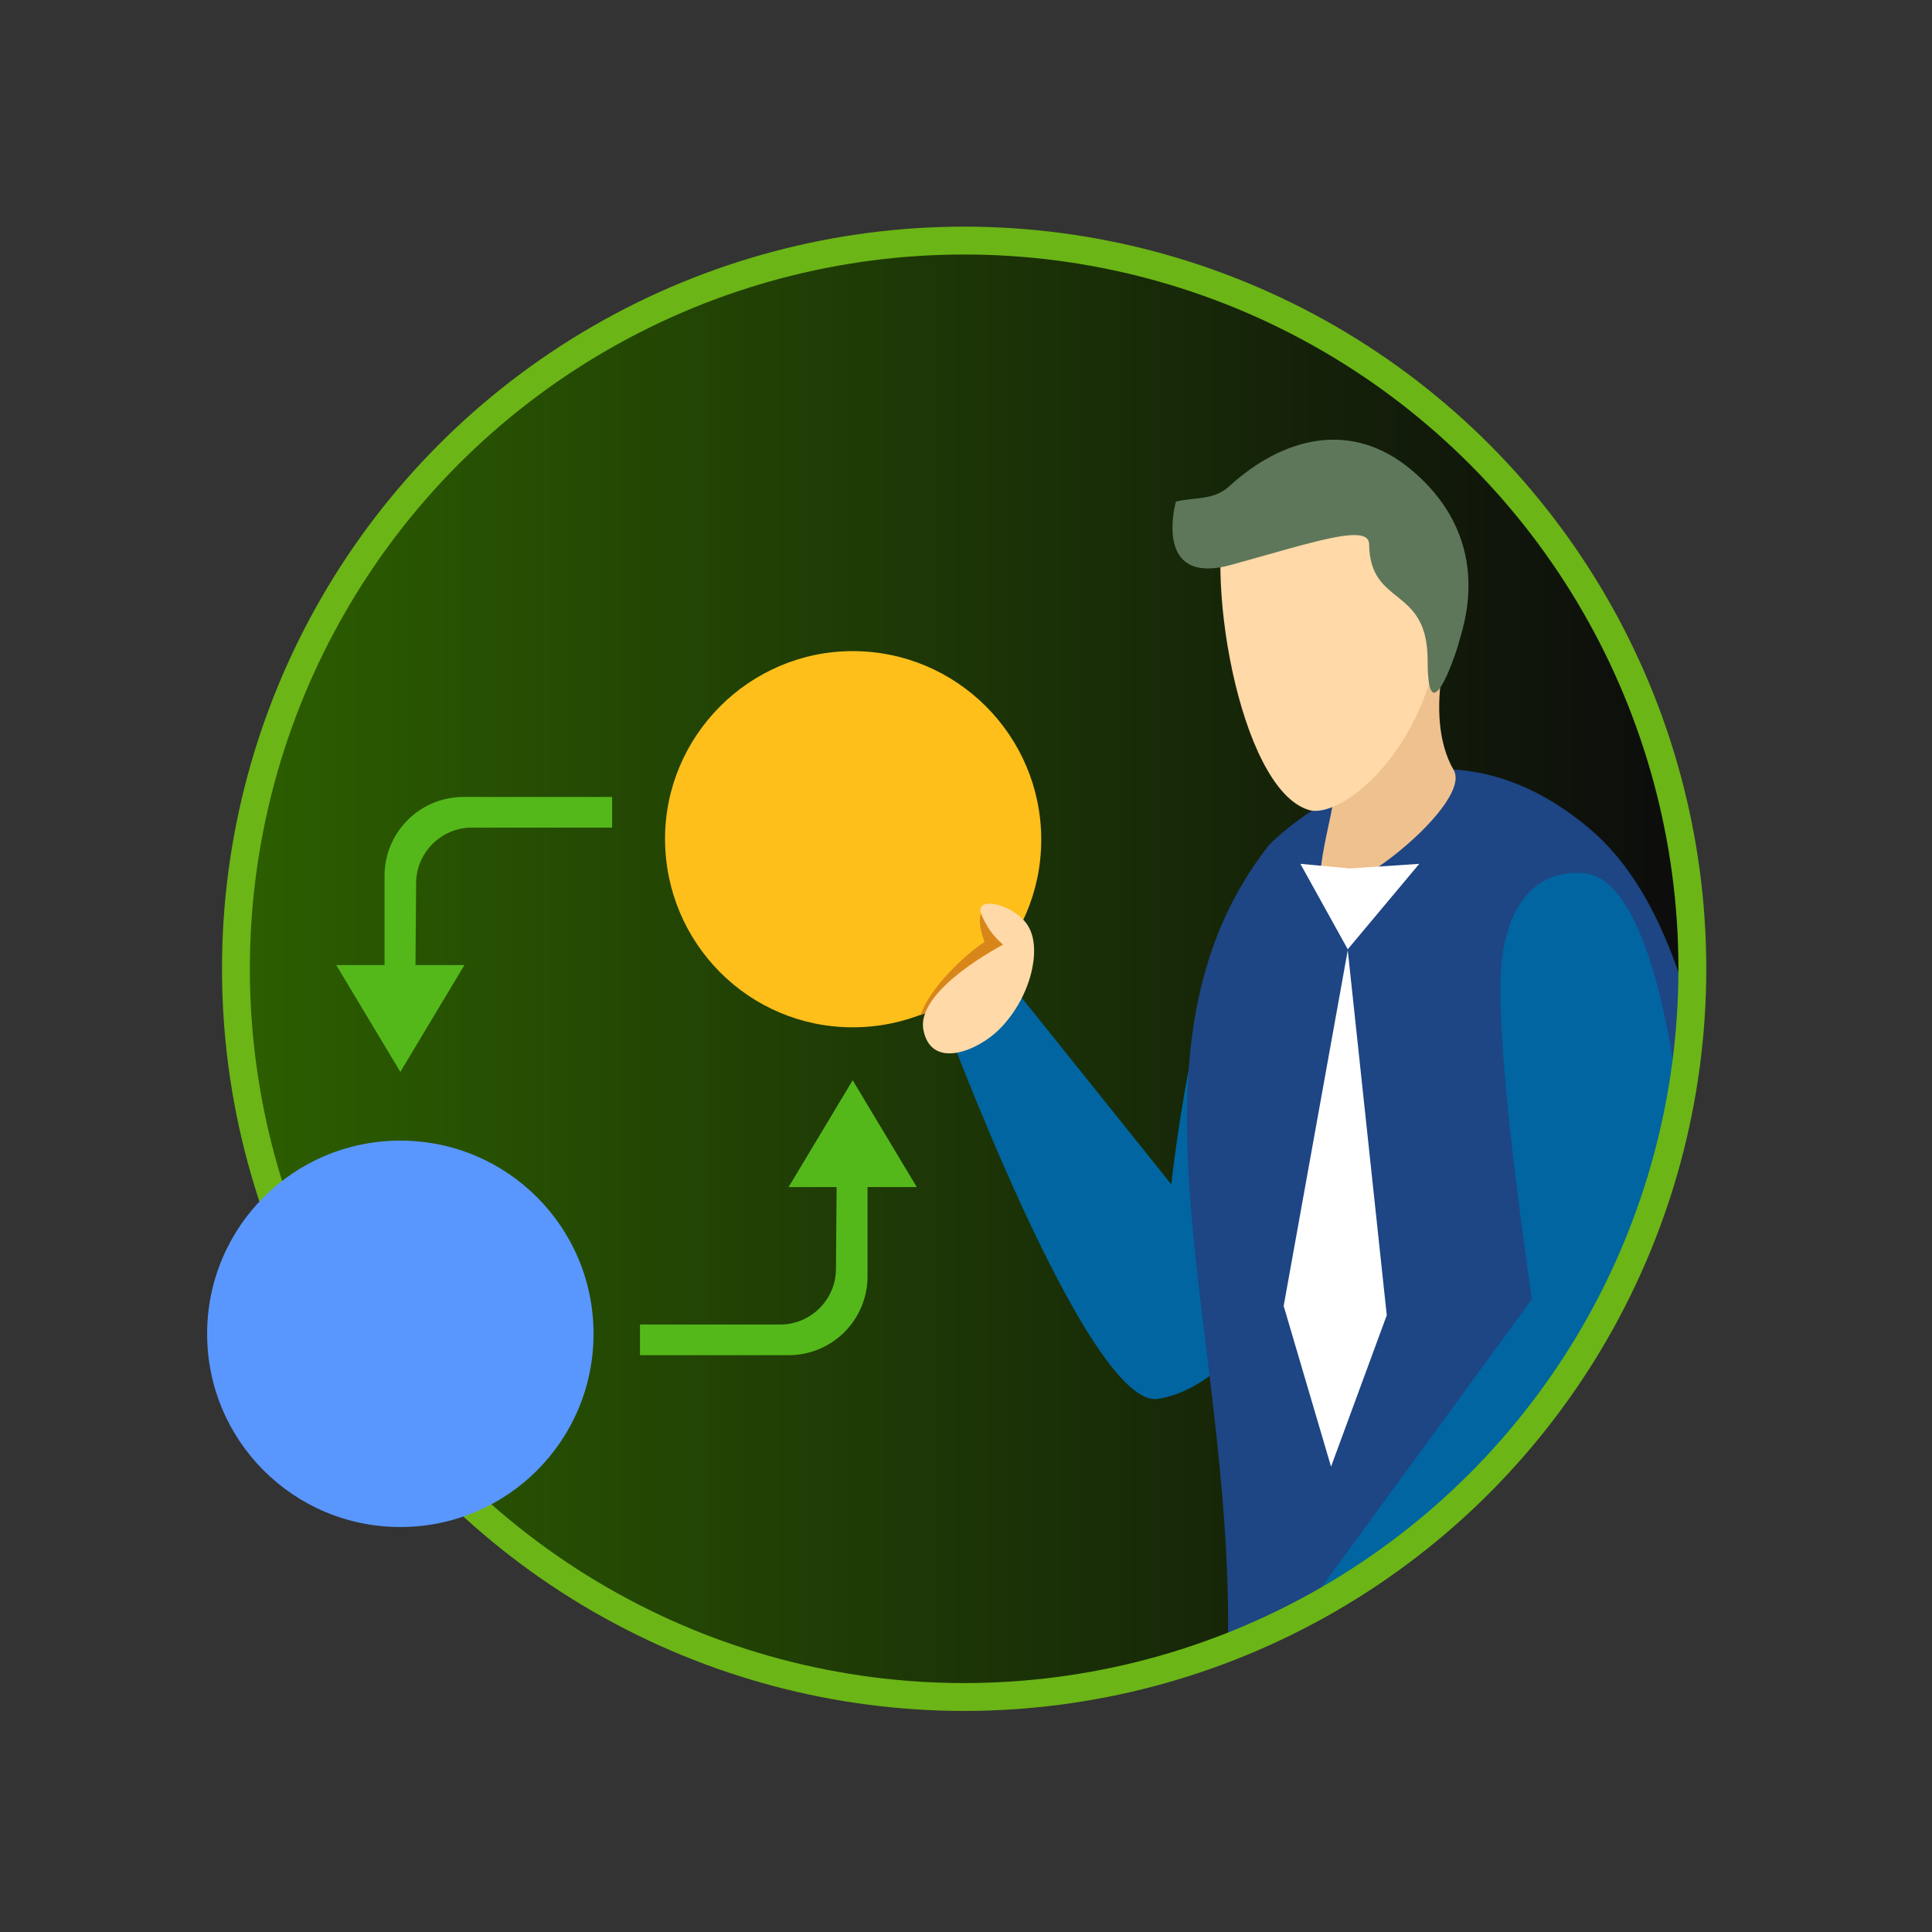 <?xml version="1.0" encoding="utf-8"?>
<!-- Generator: Adobe Illustrator 26.2.1, SVG Export Plug-In . SVG Version: 6.00 Build 0)  -->
<svg version="1.1" id="Trader" xmlns="http://www.w3.org/2000/svg" xmlns:xlink="http://www.w3.org/1999/xlink" x="0px" y="0px"
	 viewBox="0 0 208 208" style="enable-background:new 0 0 208 208;" xml:space="preserve">
<rect x="0" y="0" width="208" height="208" fill="#333333" stroke="none"/>
<style type="text/css">
	     .outerRing {
			transform-origin: 50% 50%;
            opacity: 1;
            transform: scale(0.9, 0.9);
			fill: #5AA800;
        }
		.ring1 {
            animation: animRing 4s ease-out infinite;
        }
		
		.ring2 {
            animation: animRing 4s ease-out infinite;
			animation-delay:3s;
        }

	        @keyframes animRing {
            0% {
          		transform: scale(0.9, 0.9);
                opacity: 1;
            }
			80% {
          	
            opacity: 0;
            }
			100% {
          	transform: scale(1.2, 1.2);
             opacity: 0; 
            }
		}
</style>
            <defs>
                <linearGradient id="gradient">
                <stop offset="0%" stop-color="#2c5e00">
                <animate attributeName="stop-color" values="#2c5e00; #0c0c0c; #2c5e00" dur="4s" repeatCount="indefinite"></animate>
            </stop>

            <stop offset="100%" stop-color="#0c0c0c">
                <animate attributeName="stop-color" values="#0c0c0c; #2c5e00; #0c0c0c" dur="4s" repeatCount="indefinite"></animate>
            </stop>
                </linearGradient>
            </defs>

<circle id="outer_x5F_ring" class="outerRing ring1" cx="104" cy="104" r="86"/>
<circle id="outer_x5F_ring" class="outerRing ring2" cx="104" cy="104" r="86" />
<path id="bg" fill="url(#gradient)" d="M182.2,104.3c0,43.3-35.1,78.4-78.4,78.4s-78.4-35.1-78.4-78.4s35.1-78.4,78.4-78.4
	S182.2,61,182.2,104.3L182.2,104.3"/>
<g id="illustration">
	<g>
		<defs>
			<path id="SVGID_1_" d="M25.6,104.3c0.1,43.1,35.2,77.9,78.3,77.8s77.9-35.2,77.8-78.3c-0.1-43-35-77.8-78-77.8
				C60.5,26,25.5,61.1,25.6,104.3"/>
		</defs>
		<clipPath id="SVGID_00000028316866584286516950000016119257309873252751_">
			<use xlink:href="#SVGID_1_"  style="overflow:visible;"/>
		</clipPath>
		
		<path id="Path_425_00000150098895449718765940000005050147592763374465_" style="clip-path:url(#SVGID_00000028316866584286516950000016119257309873252751_);fill:#0065A1;" d="
			M137.6,90.4c2.4-1.7,8.7-4.9,10.5,1.4c1.8,6.4-4.8,55.6-23.4,58.8c-7.6,1.3-23.6-42.3-23.6-42.3s0.6-2.4,3.6-7.5l21.4,26.7
			C126.1,127.5,129.4,96.4,137.6,90.4"/>
		
			<path id="Path_426_00000030465002822909222390000008572858481328063138_" style="clip-path:url(#SVGID_00000028316866584286516950000016119257309873252751_);fill:#1E4584;" d="
			M171,89.1c9.2,7.7,16.5,25.7,18.1,83.7c0.3,12.8-57.1,17.1-56.9,4.3c0.6-34-12.8-64.1,4.4-86.1C136.6,91,152.8,73.9,171,89.1"/>
		
			<path id="Path_427_00000079455412734500477120000013730196789013928886_" style="clip-path:url(#SVGID_00000028316866584286516950000016119257309873252751_);fill:#EFC18F;" d="
			M156.5,67.3c0,0-3.5,9.5,0,15.6c2.3,3.9-14.7,16.8-14.4,11.6c0.5-6.7,3.6-10.8,0-18.4L156.5,67.3z"/>
		
			<path id="Path_428_00000033369297827105652960000005513238613128319898_" style="clip-path:url(#SVGID_00000028316866584286516950000016119257309873252751_);fill:#FFFFFF;" d="
			M145.3,93.5L140,93l5.1,9.2l7.7-9.2L145.3,93.5z"/>
		
			<path id="Path_429_00000134208837010560847730000015742819200919236029_" style="clip-path:url(#SVGID_00000028316866584286516950000016119257309873252751_);fill:#FFD9A8;" d="
			M132.4,53.6c-3,7.2,0.9,31.3,8.5,33.6c3.3,1,12-5.7,14-17.9c0.8-5,0.7-13.7-6.4-19.3C145.2,47.5,140.2,50.5,132.4,53.6"/>
		
			<path id="Path_430_00000003822810424642482610000004892245030269678988_" style="clip-path:url(#SVGID_00000028316866584286516950000016119257309873252751_);fill:#5E775B;" d="
			M126.6,54c0,0-2.6,9.2,6,6.8c8.7-2.4,14.8-4.5,14.8-2.2c0.1,6.8,6.3,4.4,6.3,12.5s2.9-0.3,3.3-1.7c0.3-1.4,4.2-10.8-4.8-18.6
			c-6.8-5.9-14.3-3.5-19.8,1.5C130.7,53.9,128.7,53.5,126.6,54"/>
		
			<path id="Path_431_00000078751242600708756820000005694268848331298471_" style="clip-path:url(#SVGID_00000028316866584286516950000016119257309873252751_);fill:#EFC18F;" d="
			M139.4,176.5c0,0-16.6,5.4-11.3,6.9c5.3,1.5,9.8,2.4,15.6-3.9L139.4,176.5z"/>
		
			<path id="Path_432_00000005988704722149329780000001095792558578058139_" style="clip-path:url(#SVGID_00000028316866584286516950000016119257309873252751_);fill:#0065A1;" d="
			M161.6,104.3c0.3-4.7,2.4-10.8,8.9-10.3c11.3,0.9,13,50,10.9,57.5c-2.1,7.4-38.3,29-38.3,29s-4.5-0.2-4.5-4.6l26.3-36
			C165,139.9,161,114.5,161.6,104.3"/>
		
			<path id="Path_433_00000119819437882923509680000012086136797818766237_" style="clip-path:url(#SVGID_00000028316866584286516950000016119257309873252751_);fill:#FFFFFF;" d="
			M145.1,102.3l-6.9,38.3l5.1,17.3l6-16.3L145.1,102.3z"/>
		
			<path id="Path_434_00000170974190426507894120000003394723896123486341_" style="clip-path:url(#SVGID_00000028316866584286516950000016119257309873252751_);fill:#FFBF1A;" d="
			M112.1,90.4c0,11.2-9.1,20.2-20.3,20.2c-11.2,0-20.2-9.1-20.2-20.3c0-11.1,9.1-20.2,20.2-20.2C103,70.1,112.1,79.2,112.1,90.4
			L112.1,90.4"/>
		
			<path id="Path_435_00000057838125669890342250000000764466641048269497_" style="clip-path:url(#SVGID_00000028316866584286516950000016119257309873252751_);fill:#D8861A;" d="
			M99.1,109.3c4.7-1.8,8.6-5.4,10.8-9.9l-4.3-1c-0.4,1.1,0.4,3,0.4,3C104,102.7,100.1,106.3,99.1,109.3"/>
		
			<path id="Path_436_00000016774981109982989700000012127613456514096295_" style="clip-path:url(#SVGID_00000028316866584286516950000016119257309873252751_);fill:#FFD9A8;" d="
			M107.7,110.7c3.3-3.4,4.4-8.4,3.1-10.8c-1.2-2.4-5.8-3.6-5.2-1.6c0.5,1.3,1.3,2.5,2.4,3.4c0,0-9.3,4.8-8.6,9.1
			C100.2,115.3,105.4,113.1,107.7,110.7"/>
	</g>
	<g>
		<defs>
			<rect id="SVGID_00000145765607730772164650000018089573649298021510_" x="22.3" y="24" width="167.3" height="161"/>
		</defs>

		
			<circle id="Ellipse_39_00000052819153811419659970000013709387602726341259_" style="clip-path:url(#SVGID_00000134228257597248581300000016232742855073518508_);fill:none;stroke:#6BB516;stroke-width:3;" cx="103.8" cy="104.3" r="78.4"/>
		
			<path id="Path_438_00000152983265371395172910000016540365782020413857_" style="clip-path:url(#SVGID_00000134228257597248581300000016232742855073518508_);fill:#5997FF;" d="
			M43.1,122.8c11.5,0,20.8,9.3,20.8,20.8s-9.3,20.8-20.8,20.8s-20.8-9.3-20.8-20.8l0,0C22.3,132.1,31.6,122.8,43.1,122.8L43.1,122.8
			"/>
		
			<path id="Path_439_00000106105383690287091680000006710110638329809550_" style="clip-path:url(#SVGID_00000134228257597248581300000016232742855073518508_);fill:#54B81A;" d="
			M44.7,107.8h-3.3V94.3c0-4.7,3.8-8.5,8.5-8.5l0,0h16v3.3H50.8c-3.3,0-6,2.7-6,6L44.7,107.8z"/>
		
			<path id="Path_440_00000099635306397152987680000018143728872795381644_" style="clip-path:url(#SVGID_00000134228257597248581300000016232742855073518508_);fill:#54B81A;" d="
			M50,103.9l-6.9,11.5l-6.9-11.5H50z"/>
		
			<path id="Path_441_00000129171661069954201770000002113253922422993809_" style="clip-path:url(#SVGID_00000134228257597248581300000016232742855073518508_);fill:#54B81A;" d="
			M90.1,123.9h3.3v13.5c0,4.7-3.8,8.5-8.5,8.5h-16v-3.3H84c3.3,0,6-2.7,6-6L90.1,123.9z"/>
		
			<path id="Path_442_00000009555823090063599880000007267825329351895723_" style="clip-path:url(#SVGID_00000134228257597248581300000016232742855073518508_);fill:#54B81A;" d="
			M84.9,127.8l6.9-11.5l6.9,11.5H84.9z"/>
	</g>
</g>
</svg>
